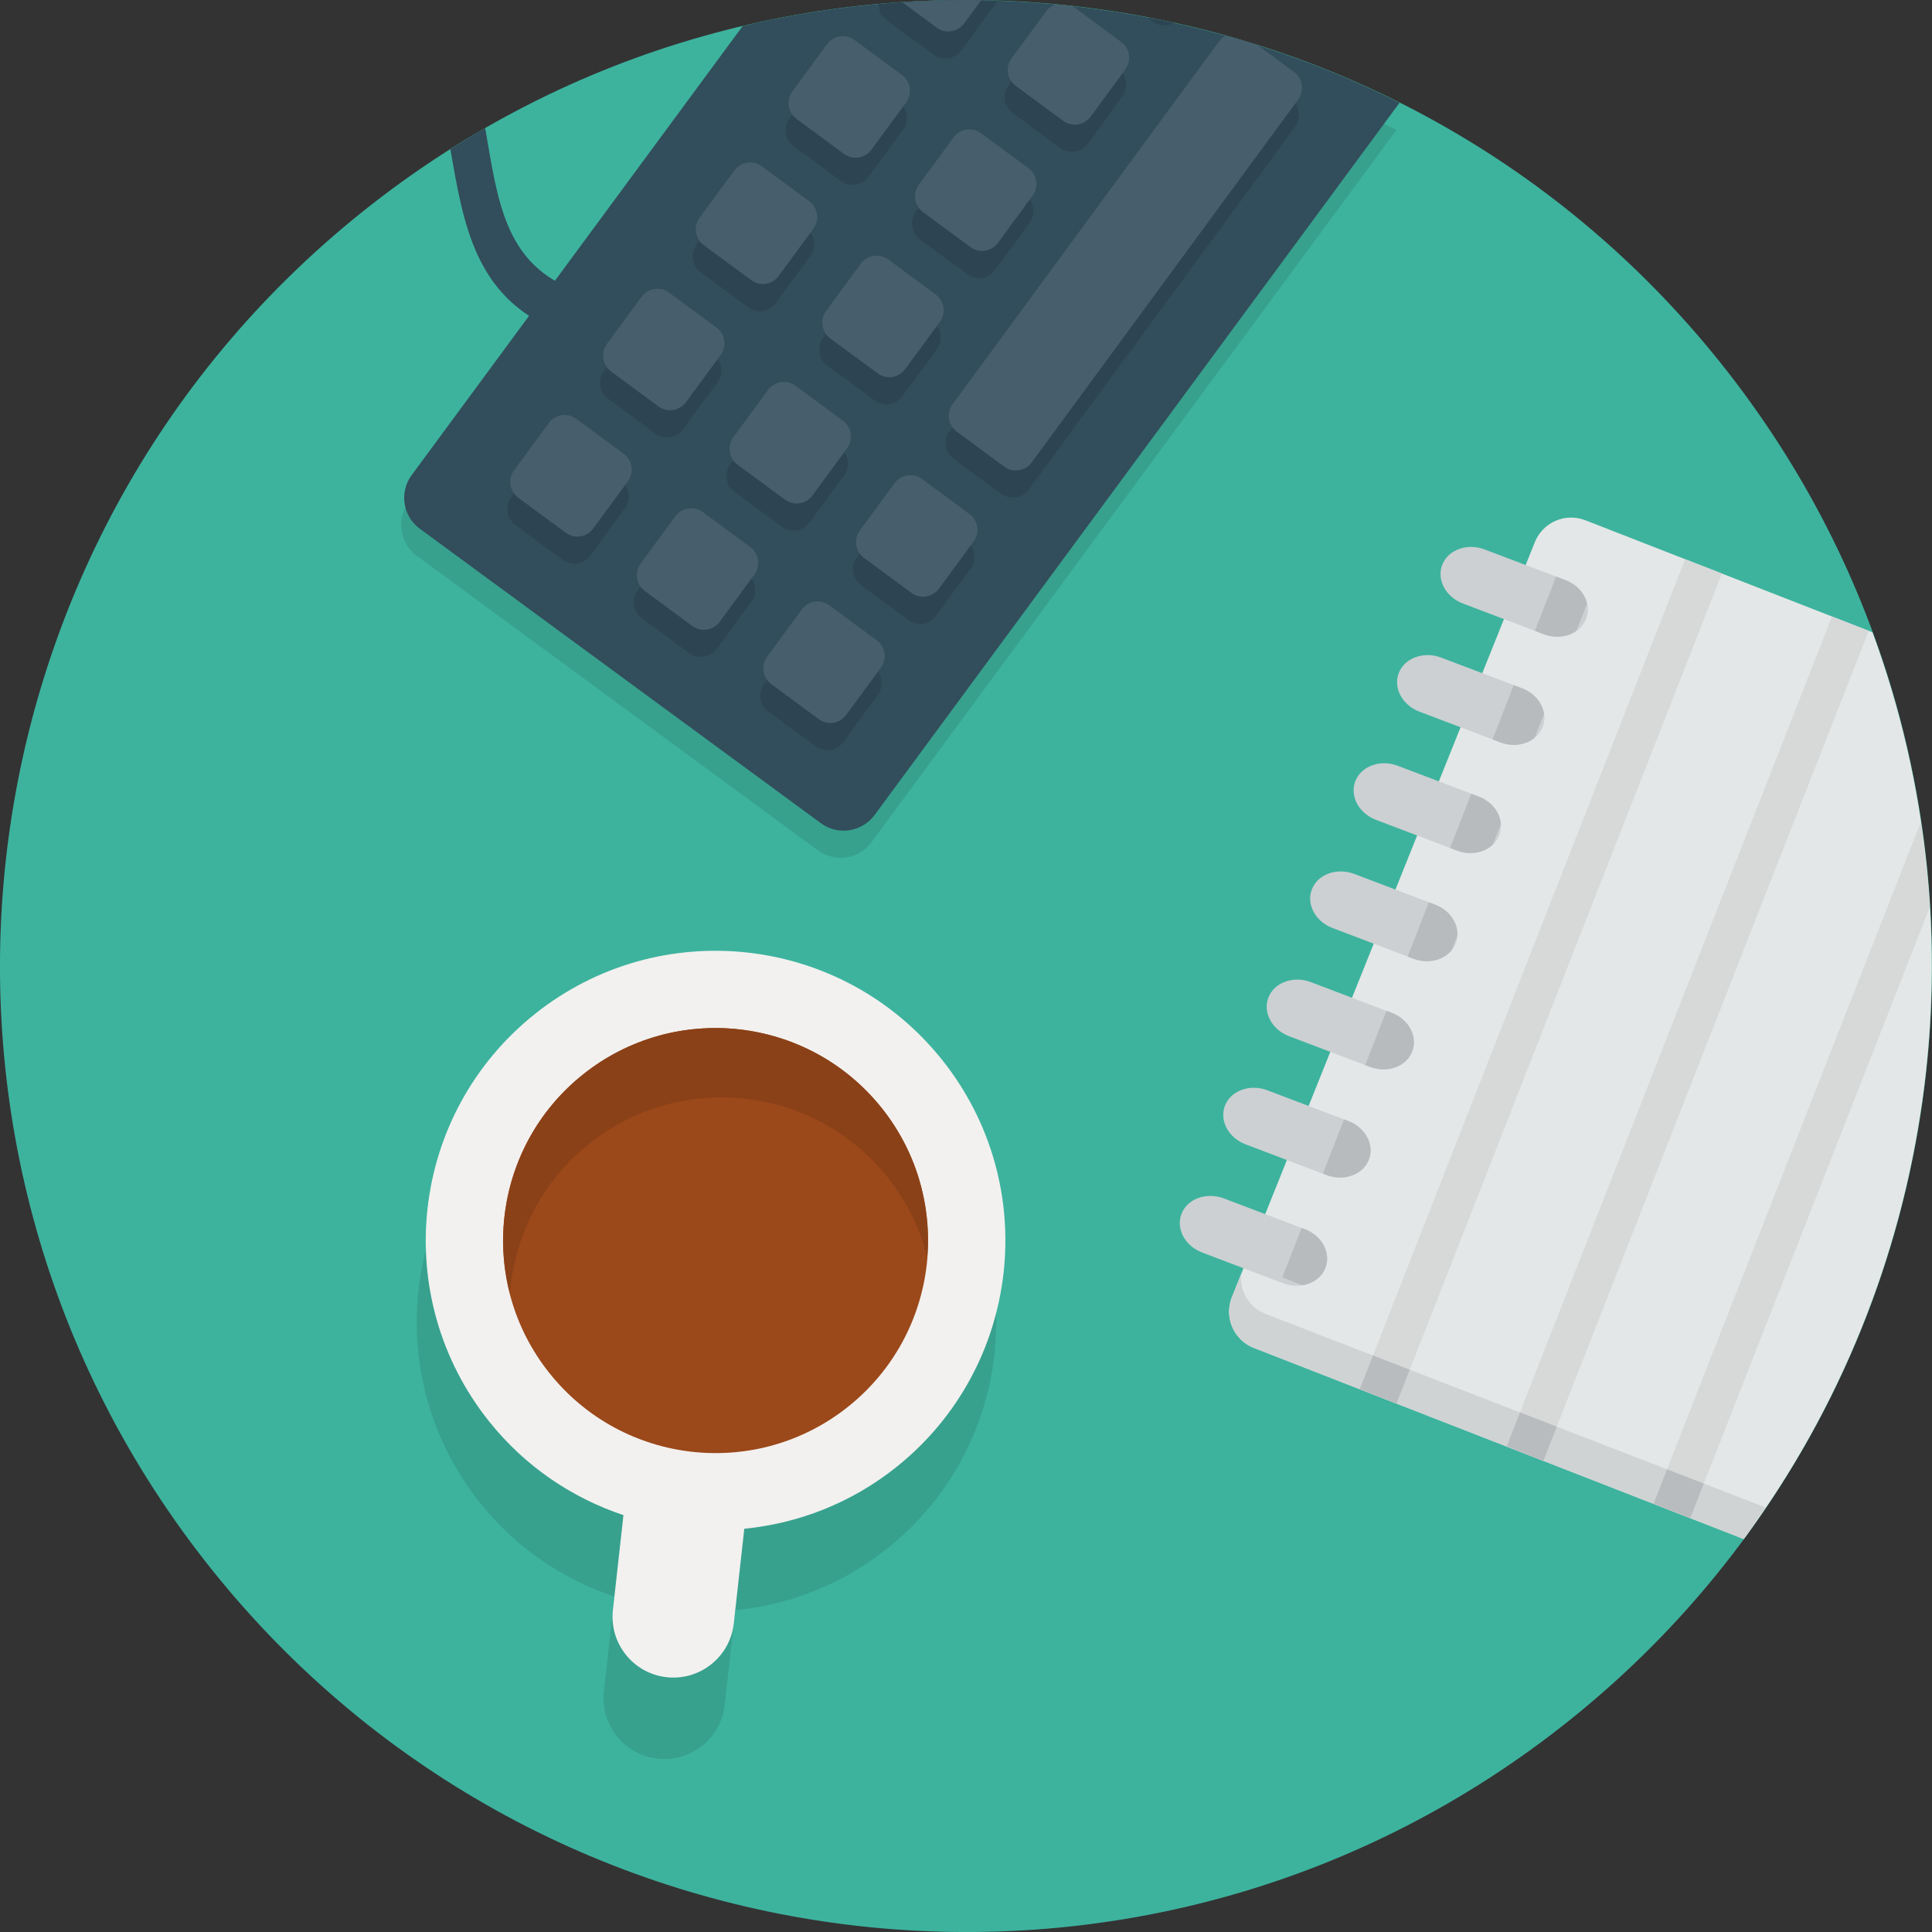 <?xml version="1.0" encoding="utf-8"?>
<!-- Generator: Adobe Illustrator 16.0.0, SVG Export Plug-In . SVG Version: 6.00 Build 0)  -->
<!DOCTYPE svg PUBLIC "-//W3C//DTD SVG 1.1//EN" "http://www.w3.org/Graphics/SVG/1.1/DTD/svg11.dtd">
<svg version="1.1" id="圖層_1" xmlns="http://www.w3.org/2000/svg" xmlns:xlink="http://www.w3.org/1999/xlink" x="0px" y="0px"
	 width="200px" height="200px" viewBox="0 0 200 200" enable-background="new 0 0 200 200" xml:space="preserve">
<rect x="0" y="0" width="200" height="200" fill="#333333" stroke="none"/>
<g>
	<path fill="#3DB39E" d="M37.53,21.914C80.655-12.588,143.585-5.597,178.086,37.528c34.502,43.126,27.511,106.055-15.614,140.558
		c-43.126,34.5-106.055,27.51-140.557-15.616C-12.586,119.344-5.596,56.416,37.53,21.914z"/>
	<path fill="#37A18E" d="M90.228,87.177c-1.306,1.77-3.788,2.151-5.556,0.856L43.143,57.542c-1.765-1.297-2.14-3.78-0.837-5.548
		L76.566,5.511c22.842-5.412,47-2.591,67.998,7.94L90.228,87.177z M91.881,160.283c-4.702,3.761-10.192,5.856-15.769,6.409
		l-1.087,9.802c-0.386,3.455-3.498,5.944-6.952,5.562c-3.456-0.385-5.947-3.499-5.561-6.951l1.09-9.827
		c-5.288-1.768-10.148-5.004-13.89-9.679c-10.35-12.938-8.252-31.817,4.686-42.168c12.938-10.35,31.816-8.253,42.167,4.685
		C106.915,131.053,104.818,149.932,91.881,160.283z"/>
	<path fill="#324D5B" d="M90.54,84.366c-1.305,1.77-3.789,2.151-5.556,0.856L43.453,54.73c-1.762-1.297-2.139-3.781-0.836-5.548
		L76.878,2.699c22.842-5.411,47-2.59,67.999,7.941L90.54,84.366z"/>
	<path fill="#F2F1EF" d="M92.817,151.85c-4.702,3.762-10.191,5.856-15.768,6.408l-1.088,9.803c-0.385,3.454-3.498,5.945-6.951,5.562
		c-3.456-0.385-5.948-3.498-5.562-6.952l1.091-9.826c-5.289-1.768-10.149-5.003-13.89-9.68
		c-10.351-12.938-8.253-31.816,4.684-42.166c12.938-10.351,31.817-8.253,42.168,4.685C107.853,122.62,105.755,141.499,92.817,151.85
		z"/>
	<path fill="#9B481A" d="M60.332,111.244c9.488-7.59,23.333-6.052,30.923,3.437c7.591,9.487,6.053,23.331-3.435,30.922
		c-9.488,7.59-23.332,6.052-30.924-3.436C49.307,132.679,50.845,118.835,60.332,111.244z"/>
	<path fill="#E4E7E7" d="M180.515,159.323l-50.71-19.784c-2.08-0.809-3.108-3.153-2.29-5.233l31.359-78.15
		c0.813-2.082,3.158-3.109,5.239-2.299l29.727,11.598C205.384,96.798,200.484,132.25,180.515,159.323L180.515,159.323z"/>
	<g>
		<path fill="#D7D8D8" d="M193.45,65.302l-3.8-1.482l-33.686,85.923l3.803,1.485L193.45,65.302z M140.761,143.813l3.8,1.483
			l33.684-85.925l-3.798-1.48L140.761,143.813z M199.761,93.931c-0.177-2.951-0.483-5.891-0.921-8.824l-27.668,70.569l3.802,1.485
			L199.761,93.931L199.761,93.931z"/>
	</g>
	<path fill="#CCD0D2" d="M126.699,124.062c-1.797-0.681-3.758,0.021-4.379,1.563c-0.621,1.545,0.335,3.355,2.131,4.036l8.365,3.179
		c1.797,0.68,3.761-0.021,4.379-1.563c0.623-1.546-0.332-3.354-2.131-4.036L126.699,124.062z M131.201,112.867
		c-1.799-0.682-3.76,0.017-4.381,1.563c-0.623,1.544,0.331,3.353,2.13,4.034l8.365,3.177c1.799,0.683,3.759-0.021,4.38-1.563
		c0.622-1.549-0.332-3.354-2.13-4.034L131.201,112.867z M135.697,101.668c-1.797-0.681-3.759,0.019-4.378,1.565
		c-0.622,1.545,0.33,3.352,2.129,4.033l8.366,3.179c1.798,0.682,3.758-0.021,4.379-1.563c0.621-1.547-0.332-3.355-2.127-4.035
		L135.697,101.668z M140.196,90.471c-1.797-0.681-3.759,0.019-4.379,1.564c-0.623,1.544,0.331,3.352,2.13,4.034l8.366,3.176
		c1.796,0.685,3.757-0.019,4.379-1.562c0.62-1.547-0.335-3.354-2.128-4.036L140.196,90.471z M144.694,79.273
		c-1.798-0.681-3.759,0.019-4.38,1.565c-0.619,1.546,0.333,3.352,2.131,4.034l8.367,3.176c1.795,0.685,3.758-0.018,4.378-1.563
		c0.622-1.548-0.334-3.353-2.128-4.035L144.694,79.273z M149.194,68.077c-1.797-0.684-3.761,0.017-4.382,1.564
		c-0.619,1.546,0.334,3.35,2.13,4.031l8.368,3.178c1.795,0.685,3.757-0.018,4.38-1.563c0.62-1.547-0.333-3.353-2.13-4.035
		L149.194,68.077z M162.06,60.056l-8.369-3.175c-1.796-0.685-3.759,0.016-4.379,1.561c-0.621,1.547,0.334,3.353,2.13,4.034
		l8.367,3.178c1.798,0.683,3.757-0.02,4.38-1.564C164.81,62.543,163.855,60.737,162.06,60.056z"/>
	<path fill="#8B4117" d="M60.957,118.429c9.487-7.591,23.333-6.053,30.924,3.435c2.005,2.508,3.355,5.321,4.109,8.243
		c0.412-5.367-1.109-10.894-4.735-15.426c-7.59-9.488-21.435-11.026-30.923-3.437c-6.98,5.584-9.64,14.551-7.543,22.682
		C53.242,128.063,56.004,122.392,60.957,118.429z"/>
	<path fill="#D0D3D3" d="M131.01,136.014c-1.705-0.663-2.686-2.361-2.536-4.096l-0.959,2.388c-0.818,2.08,0.21,4.425,2.29,5.233
		l50.71,19.784c0.788-1.07,1.512-2.176,2.253-3.269L131.01,136.014z"/>
	<g>
		<path fill="#B9BCBE" d="M145.936,141.793l-3.809-1.474l-1.366,3.493l3.8,1.483L145.936,141.793z M176.377,153.578l-3.805-1.473
			l-1.4,3.571l3.8,1.481L176.377,153.578z M161.157,147.686l-3.805-1.473l-1.388,3.53l3.803,1.485L161.157,147.686z"/>
	</g>
	<g>
		<path fill="#B7BBBD" d="M144.063,104.844l-0.538-0.204l-2.195,5.619l0.487,0.184c1.722,0.654,3.57,0.03,4.274-1.374l0.172-0.438
			C146.695,107.145,145.77,105.49,144.063,104.844z M134.831,133.05c1.068-0.175,1.977-0.809,2.366-1.776
			c0.623-1.546-0.332-3.354-2.131-4.035l-0.322-0.122l-1.998,5.12L134.831,133.05z M137.316,121.641
			c1.797,0.679,3.759-0.021,4.378-1.565c0.623-1.548-0.33-3.353-2.127-4.034l-0.431-0.163l-2.195,5.618L137.316,121.641z
			 M162.06,60.056l-0.973-0.368l-2.194,5.617l0.916,0.349c1.209,0.46,2.479,0.285,3.378-0.342l1.106-2.83
			C164.051,61.447,163.244,60.505,162.06,60.056z M148.562,93.646l-0.646-0.242l-2.194,5.617l0.592,0.224
			c1.501,0.572,3.105,0.165,3.96-0.878l0.588-1.507C150.939,95.54,150.046,94.209,148.562,93.646z M157.561,71.253l-0.861-0.326
			l-2.194,5.617l0.808,0.307c1.287,0.489,2.649,0.26,3.553-0.472l0.971-2.485C159.662,72.776,158.828,71.734,157.561,71.253z
			 M153.063,82.451l-0.756-0.289l-2.194,5.621l0.7,0.265c1.375,0.522,2.844,0.231,3.733-0.626l0.827-2.112
			C155.287,84.113,154.414,82.965,153.063,82.451z"/>
	</g>
	<path fill="#324D5B" d="M46.624,15.447c1.345,7.719,2.532,15.211,10.882,18.686l1.557-4.266c-6.876-2.858-7.553-9.245-8.838-16.613
		C49.012,13.952,47.816,14.693,46.624,15.447z"/>
	<g>
		<path fill="#2D4552" d="M100.15,28.39c0.904,0.665,2.172,0.475,2.836-0.428l3.6-4.902c0.663-0.903,0.467-2.175-0.436-2.842
			l-4.91-3.618c-0.905-0.665-2.175-0.477-2.838,0.427l-3.599,4.902c-0.663,0.904-0.466,2.176,0.436,2.843L100.15,28.39z
			 M73.855,36.717l-4.911-3.619c-0.903-0.666-2.172-0.476-2.836,0.426l-3.602,4.903c-0.663,0.903-0.465,2.173,0.438,2.841
			l4.909,3.617c0.904,0.667,2.174,0.476,2.838-0.427l3.6-4.901C74.955,38.654,74.758,37.383,73.855,36.717z M93.055,10.571
			l-4.91-3.619c-0.904-0.666-2.173-0.476-2.836,0.427l-3.601,4.904c-0.664,0.902-0.465,2.173,0.437,2.84l4.911,3.619
			c0.902,0.666,2.173,0.475,2.837-0.427l3.601-4.902C94.155,12.508,93.958,11.236,93.055,10.571z M119.35,2.243
			c0.668,0.495,1.536,0.513,2.211,0.125c-0.936-0.207-1.876-0.393-2.816-0.572L119.35,2.243z M108.003,3.956L104.4,8.86
			c-0.66,0.9-0.465,2.173,0.437,2.84l4.91,3.618c0.906,0.663,2.176,0.474,2.838-0.427l3.601-4.904
			c0.661-0.903,0.467-2.174-0.437-2.84l-4.909-3.62C109.936,2.863,108.664,3.053,108.003,3.956z M58.254,57.959
			c0.905,0.664,2.175,0.475,2.837-0.427l3.601-4.904c0.661-0.903,0.467-2.174-0.436-2.843l-4.912-3.619
			c-0.905-0.664-2.174-0.474-2.836,0.428l-3.604,4.903c-0.66,0.903-0.465,2.173,0.438,2.842L58.254,57.959z M91.744,2.048l4.91,3.62
			c0.904,0.664,2.175,0.473,2.836-0.429l3.603-4.901l0.121-0.261c-4.085-0.133-8.18-0.026-12.263,0.341
			C90.954,1.039,91.203,1.65,91.744,2.048z M77.786,62.278c0.663-0.901,0.466-2.173-0.438-2.839l-4.908-3.618
			c-0.906-0.665-2.176-0.476-2.84,0.427l-3.599,4.903c-0.661,0.902-0.467,2.174,0.435,2.841l4.911,3.619
			c0.906,0.664,2.176,0.475,2.837-0.428L77.786,62.278z M133.645,10.261l-4.91-3.618c-0.904-0.667-2.173-0.474-2.836,0.428
			L98.297,44.655c-0.662,0.904-0.466,2.174,0.438,2.842l4.912,3.619c0.902,0.666,2.172,0.476,2.835-0.427l27.602-37.586
			C134.744,12.198,134.549,10.928,133.645,10.261L133.645,10.261z M90.548,41.462c0.905,0.667,2.176,0.475,2.838-0.426l3.6-4.902
			c0.663-0.903,0.468-2.176-0.435-2.842l-4.912-3.619c-0.903-0.664-2.174-0.476-2.834,0.426l-3.602,4.904
			c-0.662,0.901-0.468,2.173,0.436,2.841L90.548,41.462z M82.698,65.897l-3.603,4.901c-0.662,0.904-0.467,2.175,0.438,2.842
			l4.91,3.617c0.904,0.667,2.172,0.476,2.834-0.427l3.603-4.902c0.663-0.903,0.468-2.173-0.438-2.841l-4.909-3.618
			C84.63,64.804,83.361,64.994,82.698,65.897z M80.949,54.536c0.904,0.665,2.174,0.474,2.838-0.427l3.6-4.905
			c0.662-0.904,0.465-2.173-0.437-2.84l-4.91-3.619c-0.904-0.664-2.174-0.475-2.837,0.427l-3.6,4.904
			c-0.664,0.901-0.469,2.175,0.435,2.84L80.949,54.536z M83.455,23.642l-4.911-3.618c-0.904-0.665-2.173-0.476-2.835,0.426
			l-3.604,4.904c-0.66,0.903-0.465,2.173,0.438,2.84l4.91,3.62c0.904,0.665,2.175,0.474,2.837-0.427l3.602-4.903
			C84.554,25.581,84.358,24.309,83.455,23.642z M94.043,64.187c0.905,0.665,2.174,0.475,2.837-0.428l3.603-4.902
			c0.662-0.904,0.467-2.174-0.438-2.841l-4.911-3.619c-0.902-0.666-2.174-0.473-2.835,0.427l-3.602,4.905
			c-0.662,0.901-0.467,2.175,0.438,2.839L94.043,64.187z"/>
	</g>
	<g>
		<path fill="#475F6C" d="M100.462,25.578c0.904,0.665,2.173,0.475,2.837-0.427l3.599-4.903c0.664-0.903,0.467-2.175-0.435-2.841
			l-4.911-3.619c-0.904-0.665-2.175-0.477-2.837,0.428l-3.599,4.903c-0.663,0.903-0.466,2.175,0.436,2.842L100.462,25.578z
			 M93.368,7.76l-4.912-3.62c-0.903-0.666-2.171-0.475-2.835,0.427l-3.601,4.904c-0.663,0.903-0.465,2.173,0.437,2.84l4.91,3.619
			c0.903,0.666,2.174,0.475,2.838-0.428l3.6-4.901C94.468,9.697,94.271,8.426,93.368,7.76z M96.967,2.857
			c0.904,0.665,2.175,0.474,2.836-0.428l1.775-2.416c-2.724-0.045-5.448,0.044-8.17,0.222L96.967,2.857L96.967,2.857z
			 M58.566,55.149c0.906,0.663,2.175,0.473,2.837-0.428l3.601-4.904c0.66-0.903,0.467-2.174-0.437-2.843l-4.91-3.619
			c-0.907-0.664-2.175-0.474-2.837,0.427l-3.604,4.904c-0.662,0.903-0.465,2.173,0.438,2.842L58.566,55.149z M109.312,0.46
			c-0.38,0.126-0.741,0.335-0.996,0.684l-3.603,4.905c-0.661,0.9-0.465,2.173,0.437,2.84l4.911,3.619
			c0.905,0.663,2.174,0.473,2.836-0.428l3.602-4.904c0.66-0.903,0.466-2.174-0.437-2.84l-4.909-3.62L110.898,0.6L109.312,0.46z
			 M74.167,33.906l-4.911-3.619c-0.902-0.667-2.171-0.476-2.835,0.426l-3.602,4.902c-0.662,0.904-0.466,2.173,0.438,2.841
			l4.909,3.618c0.904,0.667,2.174,0.474,2.837-0.428l3.601-4.901C75.268,35.843,75.07,34.572,74.167,33.906z M133.957,7.449
			l-3.791-2.794c-1.093-0.345-2.195-0.652-3.299-0.959c-0.25,0.139-0.476,0.319-0.656,0.564L98.609,41.844
			c-0.662,0.904-0.467,2.174,0.438,2.841l4.912,3.62c0.902,0.666,2.171,0.476,2.834-0.427l27.602-37.586
			C135.057,9.386,134.861,8.117,133.957,7.449z M90.86,38.651c0.905,0.667,2.177,0.476,2.838-0.425l3.6-4.903
			c0.663-0.902,0.468-2.175-0.436-2.842l-4.91-3.618c-0.904-0.665-2.175-0.476-2.836,0.426l-3.601,4.904
			c-0.662,0.901-0.467,2.173,0.435,2.841L90.86,38.651z M83.768,20.831l-4.911-3.619c-0.904-0.665-2.173-0.475-2.835,0.427
			l-3.604,4.904c-0.661,0.902-0.465,2.173,0.439,2.84l4.909,3.619c0.904,0.666,2.175,0.474,2.837-0.427l3.602-4.903
			C84.866,22.771,84.671,21.497,83.768,20.831z M83.011,63.086l-3.603,4.902c-0.662,0.903-0.467,2.174,0.438,2.841l4.91,3.617
			c0.904,0.667,2.171,0.476,2.835-0.427l3.601-4.903c0.664-0.903,0.469-2.173-0.437-2.841l-4.909-3.617
			C84.942,61.994,83.674,62.183,83.011,63.086z M74.498,64.371l3.603-4.905c0.662-0.901,0.466-2.173-0.438-2.839l-4.907-3.619
			c-0.907-0.665-2.177-0.475-2.84,0.428l-3.6,4.902c-0.661,0.903-0.466,2.174,0.435,2.842l4.911,3.618
			C72.565,65.463,73.838,65.274,74.498,64.371z M94.356,61.376c0.904,0.665,2.173,0.474,2.837-0.428l3.601-4.903
			c0.663-0.904,0.467-2.174-0.438-2.842l-4.911-3.618c-0.902-0.666-2.175-0.474-2.835,0.426l-3.602,4.906
			c-0.663,0.9-0.468,2.174,0.437,2.838L94.356,61.376z M81.262,51.724c0.904,0.665,2.174,0.476,2.837-0.427l3.601-4.905
			c0.663-0.903,0.465-2.172-0.436-2.839l-4.912-3.619c-0.904-0.665-2.173-0.475-2.837,0.427l-3.599,4.903
			c-0.664,0.902-0.468,2.176,0.436,2.841L81.262,51.724z"/>
	</g>
</g>
</svg>

